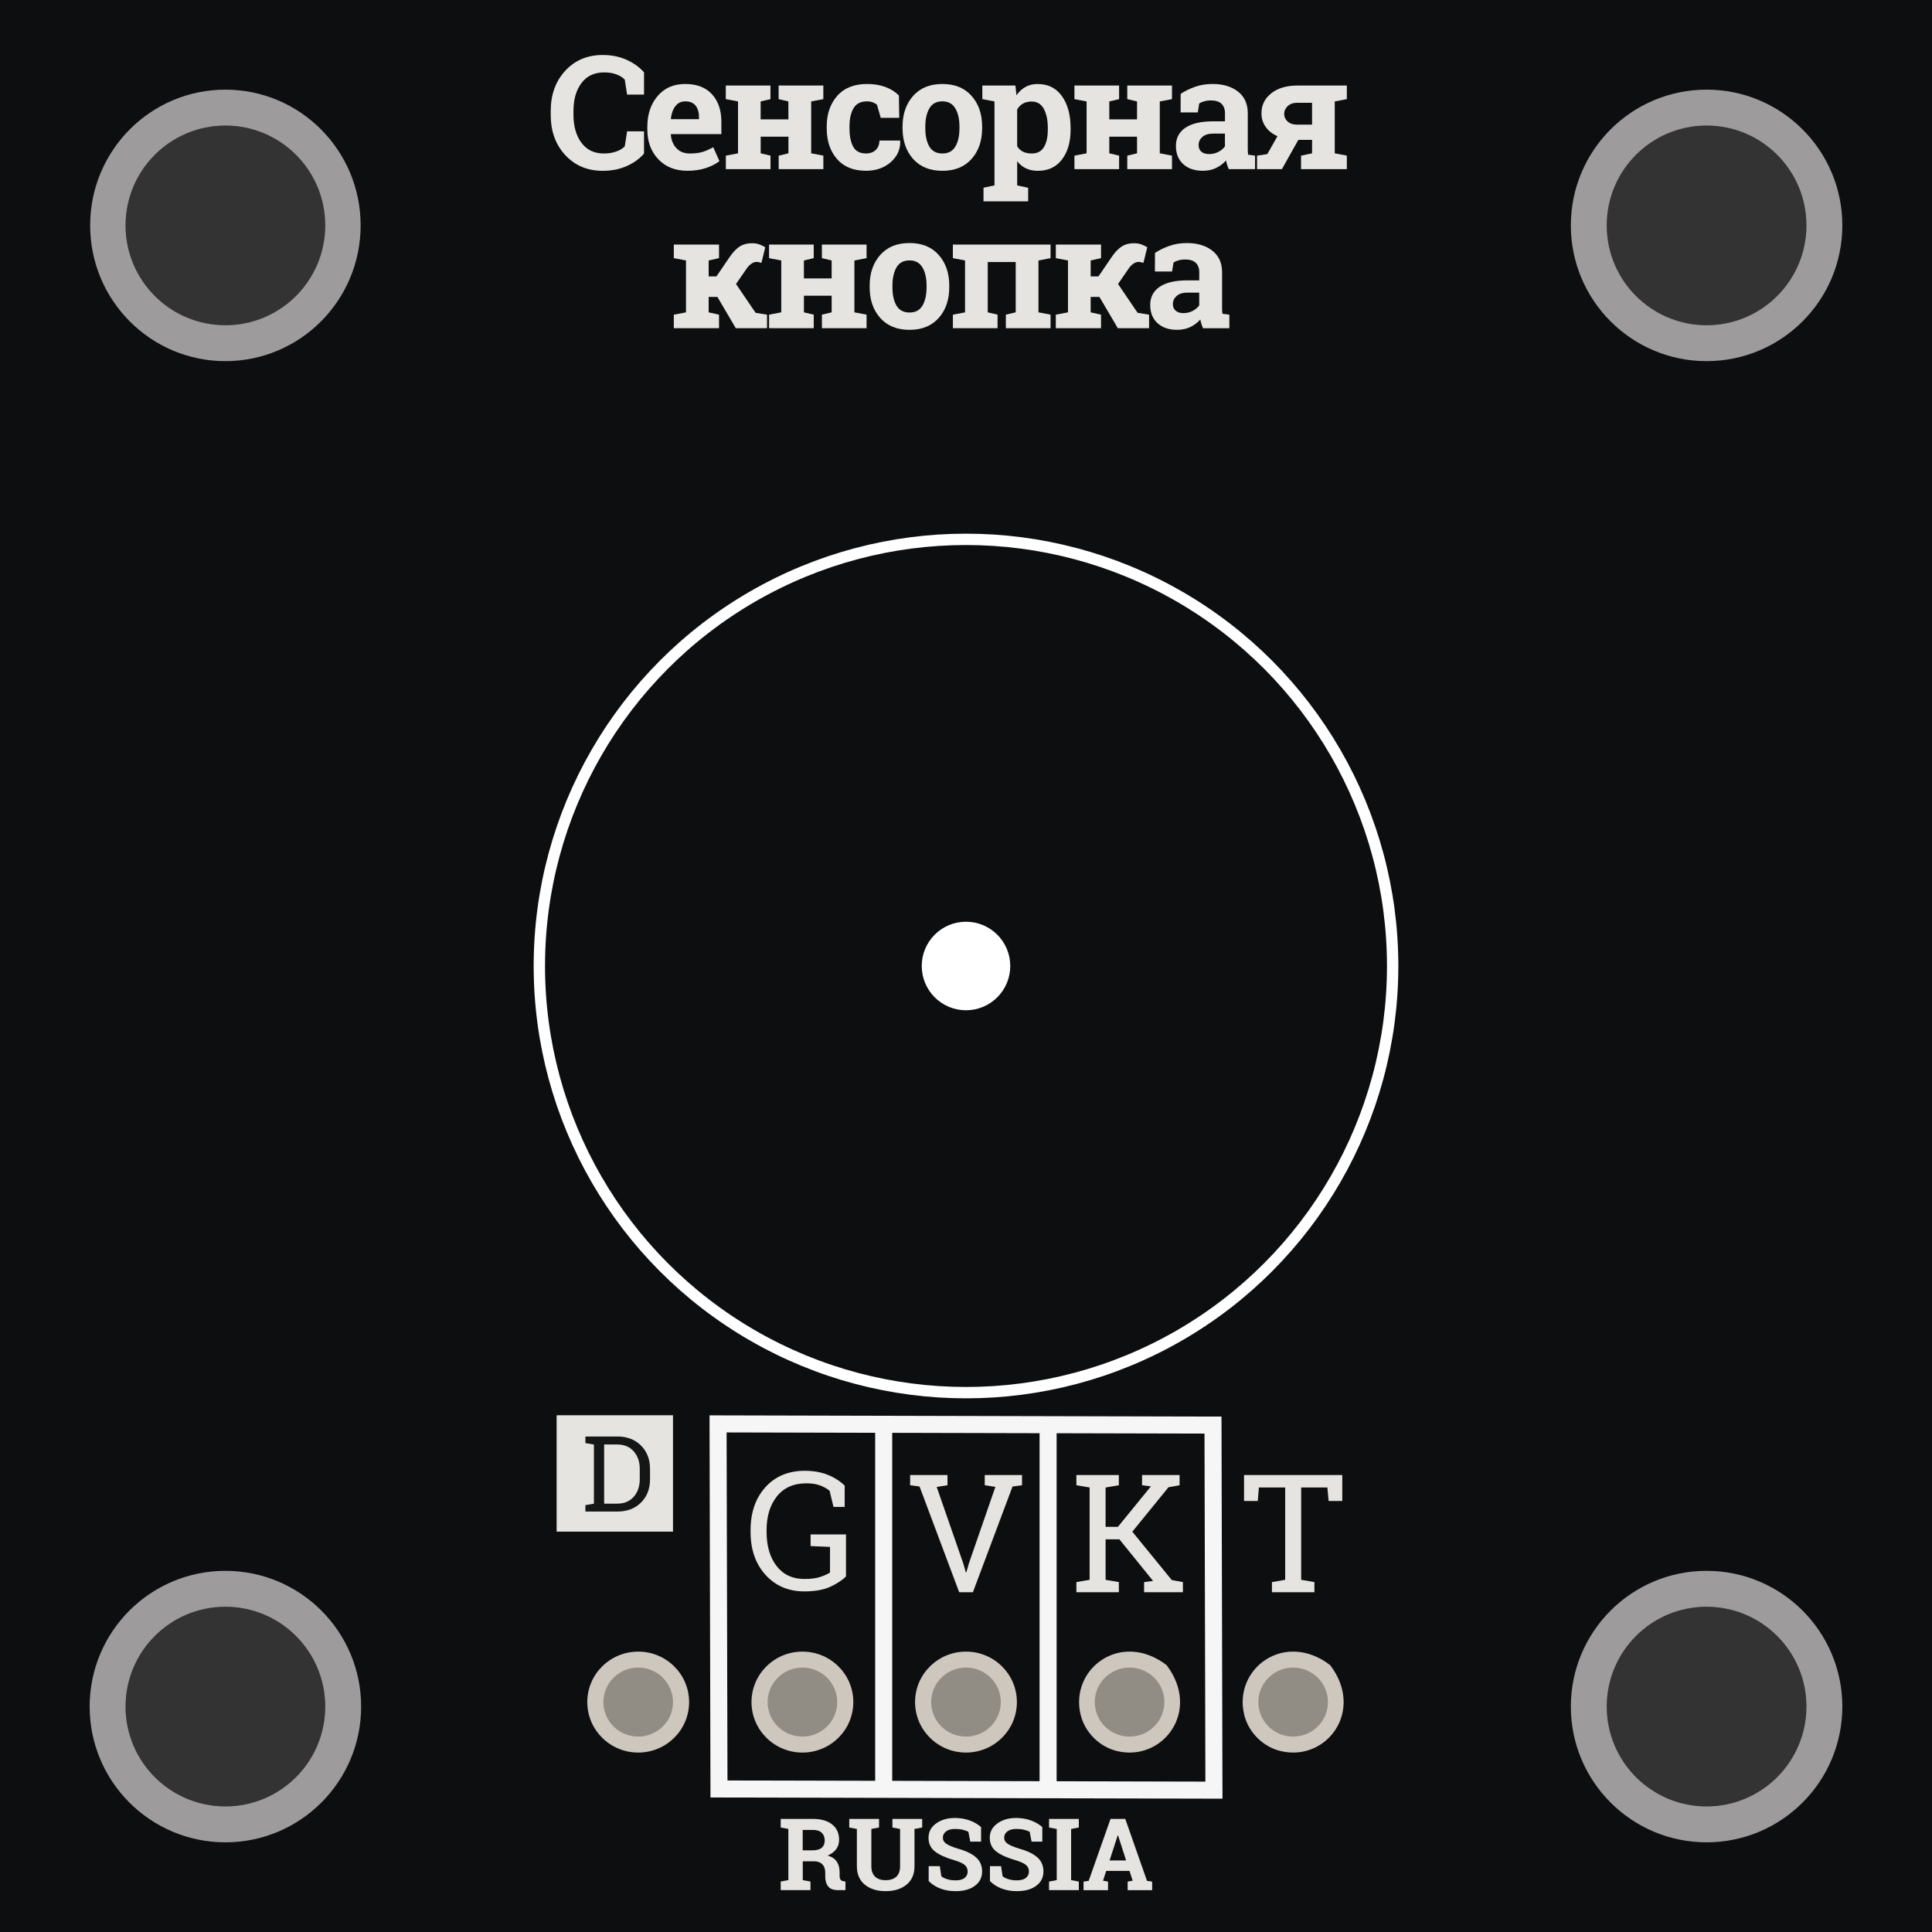 <?xml version="1.0" encoding="utf-8"?>
<!-- Generator: Adobe Illustrator 22.1.0, SVG Export Plug-In . SVG Version: 6.00 Build 0)  -->
<svg version="1.1" id="Слой_1" xmlns="http://www.w3.org/2000/svg" xmlns:xlink="http://www.w3.org/1999/xlink" x="0px" y="0px"
	 viewBox="0 0 85.04 85.04" style="enable-background:new 0 0 85.04 85.04;" xml:space="preserve">
<rect x="0" y="0" width="85.04" height="85.04" fill="#333333" stroke="none"/>
<style type="text/css">
	.st0{fill:#0D0E0F;}
	.st1{fill:#E5E4E0;}
	.st2{fill:#CEC7BD;}
	.st3{fill:#918C84;}
	.st4{fill:#151616;}
	.st5{fill:none;stroke:#F6F6F6;stroke-width:0.75;stroke-miterlimit:10;}
	.st6{fill:#9E9B9C;}
	.st7{fill:none;stroke:#FFFFFF;stroke-width:0.5;stroke-miterlimit:10;}
	.st8{fill:#FFFFFF;stroke:#FFFFFF;stroke-width:0.25;stroke-miterlimit:10;}
</style>
<path class="st0" d="M0,0v85.04h85.04V0H0z M9.921,79.512c-2.426,0-4.394-1.967-4.394-4.393
	c0-2.428,1.967-4.395,4.394-4.395s4.394,1.967,4.394,4.395
	C14.315,77.545,12.348,79.512,9.921,79.512z M9.922,14.315
	c-2.428,0-4.395-1.967-4.395-4.393c0-2.428,1.967-4.395,4.395-4.395
	c2.426,0,4.393,1.967,4.393,4.395C14.315,12.348,12.348,14.315,9.922,14.315z
	 M75.117,79.512c-2.426,0-4.393-1.969-4.393-4.395c0-2.426,1.967-4.393,4.393-4.393
	c2.428,0,4.395,1.967,4.395,4.393C79.512,77.543,77.545,79.512,75.117,79.512z
	 M75.119,14.315c-2.428,0-4.395-1.967-4.395-4.393
	c0-2.428,1.967-4.395,4.395-4.395c2.426,0,4.393,1.967,4.393,4.395
	C79.512,12.348,77.545,14.315,75.119,14.315z"/>
<g>
	<path class="st1" d="M28.347,4.163h-0.745l-0.103-0.66
		c-0.098-0.098-0.222-0.175-0.372-0.231s-0.327-0.085-0.53-0.085
		c-0.435,0-0.769,0.156-1.003,0.469c-0.235,0.313-0.352,0.721-0.352,1.225v0.174
		c0,0.503,0.117,0.913,0.35,1.228c0.233,0.315,0.563,0.473,0.988,0.473
		c0.197,0,0.377-0.028,0.541-0.085c0.164-0.057,0.29-0.134,0.379-0.231
		l0.103-0.66h0.745v0.98c-0.201,0.231-0.458,0.416-0.77,0.553
		c-0.312,0.137-0.662,0.206-1.048,0.206c-0.67,0-1.219-0.23-1.647-0.69
		c-0.428-0.46-0.642-1.051-0.642-1.772V4.887c0-0.719,0.213-1.31,0.639-1.772
		c0.425-0.462,0.976-0.694,1.65-0.694c0.386,0,0.735,0.07,1.046,0.209
		c0.311,0.14,0.568,0.324,0.772,0.553V4.163z"/>
	<path class="st1" d="M30.257,7.517c-0.535,0-0.963-0.17-1.283-0.51
		s-0.48-0.772-0.48-1.296V5.575c0-0.547,0.151-0.997,0.455-1.351
		c0.303-0.354,0.709-0.53,1.22-0.527c0.501,0,0.89,0.149,1.167,0.449
		c0.277,0.3,0.416,0.705,0.416,1.215v0.541h-2.217L29.526,5.922
		c0.019,0.243,0.1,0.442,0.246,0.599c0.145,0.156,0.342,0.235,0.592,0.235
		c0.222,0,0.406-0.022,0.552-0.066c0.146-0.044,0.307-0.114,0.48-0.209
		l0.271,0.612c-0.153,0.121-0.352,0.221-0.595,0.303
		C30.828,7.477,30.557,7.517,30.257,7.517z M30.167,4.462
		c-0.185,0-0.332,0.07-0.439,0.211c-0.108,0.141-0.174,0.326-0.199,0.555
		l0.01,0.017h1.229V5.156c0-0.211-0.05-0.379-0.149-0.505
		S30.369,4.462,30.167,4.462z"/>
	<path class="st1" d="M31.947,4.363V3.765h1.966v0.599L33.481,4.465v0.79h1.221V4.465
		l-0.429-0.102V3.765h0.429h1.002h0.536v0.599L35.705,4.465v2.283l0.536,0.102
		v0.595h-1.966V6.851l0.429-0.102V6.017h-1.221v0.731l0.432,0.102v0.595h-1.966
		V6.851l0.536-0.102V4.465L31.947,4.363z"/>
	<path class="st1" d="M38.119,6.755c0.178,0,0.321-0.052,0.429-0.155
		c0.107-0.104,0.161-0.241,0.161-0.414h0.906l0.01,0.021
		c0.009,0.372-0.132,0.683-0.422,0.934c-0.291,0.251-0.652,0.376-1.084,0.376
		c-0.554,0-0.98-0.173-1.28-0.521c-0.299-0.347-0.449-0.792-0.449-1.337V5.558
		c0-0.542,0.154-0.988,0.461-1.337c0.308-0.35,0.746-0.524,1.316-0.524
		c0.3,0,0.568,0.044,0.806,0.132c0.238,0.089,0.436,0.213,0.594,0.375
		l0.014,0.983h-0.813l-0.165-0.575c-0.05-0.043-0.112-0.079-0.185-0.107
		s-0.157-0.043-0.25-0.043c-0.284,0-0.484,0.102-0.601,0.307
		c-0.117,0.204-0.175,0.467-0.175,0.789V5.66c0,0.329,0.054,0.594,0.161,0.794
		S37.849,6.755,38.119,6.755z"/>
	<path class="st1" d="M39.727,5.571c0-0.549,0.155-0.999,0.465-1.349
		c0.31-0.35,0.738-0.525,1.285-0.525c0.549,0,0.979,0.174,1.288,0.524
		c0.31,0.349,0.465,0.799,0.465,1.351v0.071c0,0.554-0.155,1.004-0.465,1.353
		c-0.31,0.348-0.737,0.522-1.281,0.522c-0.551,0-0.982-0.174-1.292-0.522
		s-0.465-0.799-0.465-1.353V5.571z M40.729,5.643c0,0.336,0.059,0.605,0.178,0.808
		s0.311,0.305,0.577,0.305c0.258,0,0.448-0.102,0.568-0.306
		c0.12-0.205,0.18-0.473,0.18-0.807V5.571c0-0.327-0.061-0.593-0.182-0.8
		c-0.121-0.206-0.312-0.31-0.573-0.31s-0.451,0.104-0.57,0.31
		c-0.119,0.207-0.178,0.473-0.178,0.8V5.643z"/>
	<path class="st1" d="M43.239,4.363V3.765h1.455l0.048,0.429
		c0.11-0.159,0.241-0.281,0.395-0.367c0.153-0.086,0.332-0.129,0.536-0.129
		c0.459,0,0.816,0.178,1.07,0.534c0.254,0.356,0.381,0.824,0.381,1.405v0.072
		c0,0.544-0.127,0.982-0.381,1.313s-0.608,0.497-1.063,0.497
		c-0.195,0-0.367-0.036-0.519-0.107s-0.28-0.176-0.388-0.315v1.065l0.483,0.102
		v0.599h-1.965V8.262l0.483-0.102V4.465L43.239,4.363z M46.121,5.636
		c0-0.347-0.059-0.628-0.175-0.844C45.829,4.577,45.65,4.469,45.41,4.469
		c-0.15,0-0.279,0.031-0.386,0.092c-0.106,0.061-0.19,0.148-0.252,0.262v1.613
		c0.062,0.104,0.146,0.184,0.252,0.238c0.106,0.055,0.237,0.082,0.393,0.082
		c0.243,0,0.421-0.094,0.534-0.283c0.113-0.188,0.17-0.443,0.17-0.765V5.636z"/>
	<path class="st1" d="M47.293,4.363V3.765h1.966v0.599L48.827,4.465v0.79h1.221V4.465
		l-0.429-0.102V3.765h0.429h1.002h0.536v0.599L51.05,4.465v2.283l0.536,0.102
		v0.595h-1.967V6.851l0.429-0.102V6.017h-1.221v0.731l0.432,0.102v0.595h-1.966
		V6.851l0.535-0.102V4.465L47.293,4.363z"/>
	<path class="st1" d="M54.086,7.446c-0.027-0.061-0.052-0.124-0.072-0.189
		c-0.021-0.064-0.036-0.13-0.048-0.195c-0.119,0.136-0.264,0.246-0.434,0.33
		c-0.171,0.083-0.366,0.125-0.586,0.125c-0.363,0-0.652-0.098-0.866-0.294
		c-0.214-0.196-0.32-0.463-0.32-0.801c0-0.345,0.14-0.611,0.418-0.8
		c0.279-0.188,0.688-0.282,1.229-0.282h0.512V4.979
		c0-0.177-0.052-0.314-0.154-0.412c-0.104-0.097-0.255-0.146-0.457-0.146
		c-0.114,0-0.216,0.013-0.305,0.039c-0.09,0.026-0.161,0.057-0.217,0.094
		l-0.064,0.395h-0.755L51.969,4.132c0.183-0.123,0.393-0.226,0.63-0.31
		c0.236-0.084,0.494-0.126,0.773-0.126c0.46,0,0.833,0.112,1.12,0.335
		c0.287,0.224,0.431,0.542,0.431,0.954v1.521c0,0.057,0.001,0.11,0.002,0.16
		c0.001,0.05,0.005,0.098,0.012,0.143l0.306,0.041v0.595H54.086z M53.218,6.782
		c0.151,0,0.288-0.032,0.412-0.097c0.123-0.065,0.22-0.146,0.288-0.243V5.881
		H53.406c-0.213,0-0.374,0.049-0.483,0.148C52.812,6.127,52.758,6.246,52.758,6.384
		c0,0.125,0.041,0.222,0.122,0.292S53.073,6.782,53.218,6.782z"/>
	<path class="st1" d="M57.269,6.851l0.484-0.102V6.156h-0.604l-0.724,1.29h-1.095V6.851
		l0.453-0.068l0.446-0.789c-0.227-0.1-0.4-0.237-0.521-0.412
		c-0.122-0.175-0.183-0.373-0.183-0.596c0-0.358,0.144-0.651,0.431-0.879
		c0.287-0.228,0.673-0.342,1.158-0.342h1.637h0.532v0.599L58.751,4.465v2.283
		l0.532,0.102v0.595h-2.015V6.851z M56.524,5.013c0,0.127,0.05,0.238,0.149,0.332
		c0.1,0.094,0.24,0.141,0.424,0.141h0.655V4.523h-0.639
		c-0.188,0-0.333,0.05-0.436,0.149C56.575,4.773,56.524,4.886,56.524,5.013z"/>
	<path class="st1" d="M29.659,11.363v-0.599h1.99v0.599l-0.456,0.102v0.701h0.343
		l0.556-0.816c0.14-0.213,0.286-0.374,0.439-0.481
		c0.153-0.108,0.344-0.162,0.573-0.162c0.114,0,0.217,0.016,0.309,0.047
		c0.092,0.032,0.182,0.075,0.271,0.129l-0.168,0.687
		c-0.068-0.018-0.111-0.029-0.128-0.034c-0.017-0.005-0.049-0.007-0.095-0.007
		c-0.068,0-0.141,0.026-0.218,0.078s-0.142,0.118-0.197,0.197L32.397,12.5
		l0.861,1.269l0.504,0.082v0.595H32.387l-0.81-1.378h-0.384v0.681l0.456,0.102
		v0.595h-1.99v-0.595l0.536-0.102V11.465L29.659,11.363z"/>
	<path class="st1" d="M33.851,11.363v-0.599h1.966v0.599l-0.432,0.102v0.79h1.221V11.465
		l-0.429-0.102v-0.599h0.429h1.002h0.536v0.599l-0.536,0.102v2.283l0.536,0.102
		v0.595h-1.966v-0.595l0.429-0.102v-0.731h-1.221v0.731l0.432,0.102v0.595h-1.966
		v-0.595l0.536-0.102V11.465L33.851,11.363z"/>
	<path class="st1" d="M38.28,12.571c0-0.549,0.155-0.999,0.465-1.349
		c0.31-0.35,0.738-0.525,1.285-0.525c0.549,0,0.979,0.174,1.288,0.524
		c0.31,0.349,0.465,0.799,0.465,1.351v0.071c0,0.554-0.155,1.004-0.465,1.353
		c-0.31,0.348-0.737,0.522-1.281,0.522c-0.551,0-0.982-0.174-1.292-0.522
		s-0.465-0.799-0.465-1.353V12.571z M39.282,12.643
		c0,0.336,0.059,0.605,0.178,0.808s0.311,0.305,0.577,0.305
		c0.258,0,0.448-0.102,0.568-0.306c0.12-0.205,0.18-0.473,0.18-0.807v-0.071
		c0-0.327-0.061-0.593-0.182-0.8c-0.121-0.206-0.312-0.31-0.573-0.31
		s-0.451,0.104-0.57,0.31c-0.119,0.207-0.178,0.473-0.178,0.8V12.643z"/>
	<path class="st1" d="M41.942,13.851l0.536-0.102V11.465l-0.536-0.102v-0.599h4.3v0.599
		l-0.532,0.102v2.283l0.532,0.102v0.595h-1.967v-0.595l0.433-0.102v-2.215h-1.231
		v2.215l0.432,0.102v0.595h-1.966V13.851z"/>
	<path class="st1" d="M46.474,11.363v-0.599h1.99v0.599l-0.456,0.102v0.701h0.343
		l0.557-0.816c0.14-0.213,0.285-0.374,0.438-0.481
		c0.153-0.108,0.345-0.162,0.573-0.162c0.114,0,0.218,0.016,0.309,0.047
		c0.092,0.032,0.183,0.075,0.271,0.129l-0.168,0.687
		c-0.068-0.018-0.111-0.029-0.129-0.034c-0.017-0.005-0.049-0.007-0.095-0.007
		c-0.068,0-0.141,0.026-0.218,0.078c-0.076,0.052-0.142,0.118-0.197,0.197
		L49.212,12.5l0.861,1.269l0.505,0.082v0.595h-1.376l-0.81-1.378h-0.385v0.681
		l0.456,0.102v0.595h-1.99v-0.595l0.536-0.102V11.465L46.474,11.363z"/>
	<path class="st1" d="M52.954,14.446c-0.027-0.061-0.052-0.124-0.072-0.189
		c-0.021-0.064-0.036-0.13-0.048-0.195c-0.119,0.136-0.264,0.246-0.434,0.33
		c-0.171,0.083-0.366,0.125-0.586,0.125c-0.363,0-0.652-0.098-0.866-0.294
		c-0.214-0.196-0.32-0.463-0.32-0.801c0-0.345,0.14-0.611,0.418-0.8
		c0.279-0.188,0.688-0.282,1.229-0.282h0.512v-0.36
		c0-0.177-0.052-0.314-0.154-0.412c-0.104-0.097-0.255-0.146-0.457-0.146
		c-0.114,0-0.216,0.013-0.305,0.039c-0.09,0.026-0.161,0.057-0.217,0.094
		l-0.064,0.395h-0.755l0.003-0.816c0.183-0.123,0.393-0.226,0.63-0.31
		c0.236-0.084,0.494-0.126,0.773-0.126c0.46,0,0.833,0.112,1.12,0.335
		c0.287,0.224,0.431,0.542,0.431,0.954v1.521c0,0.057,0.001,0.11,0.002,0.16
		c0.001,0.05,0.005,0.098,0.012,0.143l0.306,0.041v0.595H52.954z M52.086,13.782
		c0.151,0,0.288-0.032,0.412-0.097c0.123-0.065,0.22-0.146,0.288-0.243v-0.562
		h-0.512c-0.213,0-0.374,0.049-0.483,0.148c-0.11,0.099-0.165,0.217-0.165,0.355
		c0,0.125,0.041,0.222,0.122,0.292S51.941,13.782,52.086,13.782z"/>
</g>
<g>
	<path class="st2" d="M30.332,74.92c0,1.227-1.002,2.222-2.24,2.222
		c-1.238,0-2.242-0.995-2.242-2.222s1.004-2.222,2.242-2.222
		C29.33,72.697,30.332,73.692,30.332,74.92z"/>
	<g>
		<path class="st1" d="M35.783,80.062c0.359,0,0.641,0.081,0.845,0.244
			c0.205,0.163,0.307,0.388,0.307,0.675c0,0.158-0.043,0.296-0.128,0.412
			s-0.21,0.21-0.375,0.282c0.187,0.055,0.321,0.146,0.403,0.272
			c0.082,0.127,0.123,0.284,0.123,0.473v0.159c0,0.069,0.014,0.122,0.042,0.16
			c0.027,0.038,0.073,0.061,0.137,0.068l0.078,0.011v0.379h-0.328
			c-0.207,0-0.353-0.056-0.437-0.166s-0.126-0.253-0.126-0.429v-0.179
			c0-0.152-0.041-0.271-0.123-0.358c-0.082-0.087-0.197-0.133-0.347-0.137h-0.519
			v0.827l0.339,0.064v0.377h-1.31v-0.377l0.337-0.064v-2.251l-0.337-0.064V80.062
			h0.337H35.783z M35.333,81.445h0.439c0.176,0,0.309-0.038,0.397-0.112
			s0.132-0.183,0.132-0.323s-0.044-0.253-0.131-0.337
			c-0.088-0.084-0.217-0.126-0.388-0.126h-0.45V81.445z"/>
		<path class="st1" d="M38.693,80.062v0.379l-0.339,0.064v1.637
			c0,0.207,0.056,0.361,0.168,0.465c0.112,0.103,0.266,0.153,0.461,0.153
			c0.199,0,0.354-0.051,0.467-0.152c0.113-0.103,0.169-0.258,0.169-0.466v-1.637
			l-0.337-0.064V80.062h1.31v0.379l-0.339,0.064v1.637
			c0,0.353-0.117,0.623-0.351,0.814s-0.541,0.286-0.92,0.286
			c-0.378,0-0.683-0.095-0.916-0.286s-0.349-0.462-0.349-0.814v-1.637
			l-0.336-0.064V80.062h0.336h0.634H38.693z"/>
		<path class="st1" d="M43.184,81.063h-0.476l-0.083-0.431
			c-0.055-0.034-0.135-0.064-0.241-0.09c-0.106-0.026-0.218-0.039-0.337-0.039
			c-0.174,0-0.308,0.036-0.403,0.108c-0.095,0.072-0.143,0.166-0.143,0.281
			c0,0.106,0.05,0.193,0.149,0.262s0.271,0.141,0.514,0.217
			c0.349,0.096,0.614,0.223,0.794,0.381c0.181,0.158,0.271,0.365,0.271,0.622
			c0,0.269-0.107,0.48-0.321,0.636s-0.497,0.232-0.847,0.232
			c-0.251,0-0.477-0.039-0.679-0.118c-0.202-0.079-0.37-0.188-0.505-0.327v-0.655
			h0.491l0.067,0.446c0.064,0.052,0.15,0.095,0.26,0.128
			c0.109,0.034,0.231,0.051,0.366,0.051c0.174,0,0.306-0.035,0.396-0.105
			c0.09-0.07,0.136-0.165,0.136-0.282c0-0.121-0.043-0.218-0.129-0.291
			c-0.086-0.073-0.237-0.142-0.453-0.207c-0.375-0.107-0.659-0.235-0.852-0.383
			c-0.192-0.148-0.289-0.351-0.289-0.607c0-0.254,0.108-0.462,0.326-0.624
			c0.217-0.161,0.49-0.244,0.819-0.248c0.243,0,0.465,0.036,0.665,0.109
			c0.2,0.073,0.368,0.171,0.504,0.293V81.063z"/>
		<path class="st1" d="M45.882,81.063h-0.475l-0.084-0.431
			c-0.055-0.034-0.135-0.064-0.24-0.09c-0.105-0.026-0.219-0.039-0.338-0.039
			c-0.174,0-0.307,0.036-0.402,0.108c-0.095,0.072-0.143,0.166-0.143,0.281
			c0,0.106,0.051,0.193,0.149,0.262s0.271,0.141,0.515,0.217
			c0.348,0.096,0.613,0.223,0.793,0.381s0.271,0.365,0.271,0.622
			c0,0.269-0.107,0.48-0.322,0.636s-0.496,0.232-0.848,0.232
			c-0.25,0-0.477-0.039-0.679-0.118c-0.202-0.079-0.37-0.188-0.505-0.327v-0.655
			h0.49l0.067,0.446c0.064,0.052,0.151,0.095,0.261,0.128
			c0.109,0.034,0.23,0.051,0.365,0.051c0.174,0,0.307-0.035,0.396-0.105
			s0.137-0.165,0.137-0.282c0-0.121-0.043-0.218-0.131-0.291
			c-0.086-0.073-0.236-0.142-0.451-0.207c-0.376-0.107-0.66-0.235-0.853-0.383
			c-0.192-0.148-0.289-0.351-0.289-0.607c0-0.254,0.108-0.462,0.326-0.624
			c0.217-0.161,0.489-0.244,0.819-0.248c0.242,0,0.465,0.036,0.664,0.109
			s0.367,0.171,0.504,0.293V81.063z"/>
		<path class="st1" d="M46.175,80.441V80.062h1.311v0.379l-0.339,0.064v2.251l0.339,0.064
			v0.377h-1.311v-0.377l0.339-0.064v-2.251L46.175,80.441z"/>
		<path class="st1" d="M47.693,82.821l0.227-0.032L48.882,80.062H49.531l0.956,2.727
			l0.226,0.032v0.377h-1.077v-0.377l0.22-0.039l-0.14-0.431h-1.025l-0.139,0.431
			l0.22,0.039v0.377h-1.078V82.821z M48.841,81.889h0.726l-0.356-1.104h-0.013
			L48.841,81.889z"/>
	</g>
	<ellipse class="st3" cx="28.091" cy="74.92" rx="1.532" ry="1.519"/>
	<rect x="24.501" y="62.295" class="st1" width="5.122" height="5.122"/>
	<g>
		<path class="st4" d="M27.165,63.229c0.435,0,0.785,0.133,1.05,0.399
			c0.265,0.266,0.397,0.608,0.397,1.029v0.452c0,0.422-0.132,0.766-0.397,1.029
			c-0.265,0.265-0.615,0.396-1.05,0.396h-1.397V66.25l0.374-0.063v-2.604
			l-0.374-0.063v-0.289h0.374H27.165z M26.592,63.582v2.604h0.572
			c0.309,0,0.552-0.101,0.729-0.302s0.267-0.46,0.267-0.774v-0.457
			c0-0.312-0.089-0.568-0.267-0.77s-0.421-0.302-0.729-0.302H26.592z"/>
	</g>
	<path class="st5" d="M44.52,62.706l8.838,0.021c0,0,0.012,0,0.034,0
		c0.005,2.17,0.04,15.723,0.04,15.723s0,0.173,0.001,0.346
		c-0.046-0-0.091-0-0.091-0s-19.7-0.046-21.555-0.051
		c-0.092-0-0.14-0-0.14-0l-0.04-16.015c0,0-0-0.027-0-0.055
		c0.028,0,0.057,0,0.057,0L44.52,62.706"/>
	<line class="st5" x1="46.134" y1="62.71" x2="46.134" y2="78.779"/>
	<line class="st5" x1="38.897" y1="62.676" x2="38.897" y2="78.762"/>
	<path class="st5" d="M45.59,66.88"/>
	<path class="st2" d="M37.56,74.92c0,1.227-1.002,2.222-2.24,2.222
		s-2.242-0.995-2.242-2.222s1.004-2.222,2.242-2.222S37.56,73.692,37.56,74.92z
		"/>
	<ellipse class="st3" cx="35.32" cy="74.92" rx="1.532" ry="1.519"/>
	<path class="st2" d="M44.76,74.92c0,1.227-1.002,2.222-2.24,2.222
		s-2.242-0.995-2.242-2.222s1.004-2.222,2.242-2.222S44.76,73.692,44.76,74.92z
		"/>
	<ellipse class="st3" cx="42.52" cy="74.92" rx="1.532" ry="1.519"/>
	<path class="st2" d="M51.348,73.291c1.54,2.023-0.171,4.271-2.183,3.784
		c-0.774-0.188-1.41-0.821-1.599-1.595
		C47.074,73.468,49.323,71.75,51.348,73.291z"/>
	<ellipse class="st3" cx="49.72" cy="74.92" rx="1.532" ry="1.519"/>
	<path class="st2" d="M58.548,73.291c1.54,2.023-0.171,4.271-2.183,3.784
		c-0.774-0.188-1.41-0.821-1.599-1.595
		C54.274,73.468,56.523,71.75,58.548,73.291z"/>
	<ellipse class="st3" cx="56.92" cy="74.92" rx="1.532" ry="1.519"/>
	<g>
		<path class="st1" d="M37.237,69.389c-0.153,0.158-0.378,0.308-0.676,0.448
			s-0.685,0.211-1.161,0.211c-0.696,0-1.263-0.242-1.703-0.727
			c-0.439-0.483-0.659-1.112-0.659-1.885v-0.085c0-0.776,0.217-1.406,0.652-1.888
			c0.435-0.482,1.013-0.724,1.735-0.724c0.386,0,0.725,0.061,1.017,0.18
			s0.538,0.276,0.738,0.473v0.936h-0.493l-0.171-0.712
			c-0.117-0.095-0.258-0.173-0.423-0.234s-0.364-0.092-0.595-0.092
			c-0.562,0-0.995,0.19-1.299,0.572c-0.304,0.381-0.456,0.875-0.456,1.482v0.092
			c0,0.617,0.147,1.115,0.441,1.495c0.294,0.381,0.7,0.57,1.217,0.57
			c0.283,0,0.516-0.029,0.697-0.088c0.181-0.06,0.326-0.124,0.436-0.195v-1.13
			l-0.854-0.035v-0.514h1.558V69.389z"/>
	</g>
	<g>
		<path class="st1" d="M41.705,65.375l-0.475,0.075l1.165,3.352l0.118,0.407h0.021
			l0.118-0.407l1.161-3.355L43.345,65.375v-0.449h1.641V65.375l-0.418,0.057
			l-1.744,4.652h-0.604l-1.744-4.652L40.061,65.375v-0.449h1.644V65.375z"/>
	</g>
	<g>
		<path class="st1" d="M47.379,69.638l0.582-0.1v-4.063L47.379,65.375v-0.449h1.869V65.375
			l-0.583,0.1v1.732h0.54l1.454-1.782L50.27,65.375v-0.449h1.651V65.375
			l-0.489,0.089l-1.591,1.956l1.737,2.129l0.489,0.089v0.446H50.359v-0.446
			l0.396-0.05l-1.483-1.832h-0.607v1.782l0.583,0.1v0.446h-1.869V69.638z"/>
	</g>
	<g>
		<path class="st1" d="M59.082,64.926v1.141h-0.601l-0.054-0.592h-1.154v4.063l0.583,0.1
			v0.446h-1.869v-0.446l0.582-0.1v-4.063h-1.157l-0.05,0.592h-0.604v-1.141
			H59.082z"/>
	</g>
</g>
<g>
	<path class="st6" d="M75.118,3.946c-3.3,0-5.975,2.675-5.975,5.975
		c0,3.3,2.675,5.975,5.975,5.975s5.975-2.675,5.975-5.975
		C81.094,6.621,78.418,3.946,75.118,3.946z M75.119,14.315
		c-2.428,0-4.395-1.967-4.395-4.393c0-2.428,1.967-4.395,4.395-4.395
		c2.426,0,4.393,1.967,4.393,4.395C79.512,12.348,77.545,14.315,75.119,14.315z"/>
	<path class="st6" d="M75.118,69.143c-3.299,0-5.975,2.675-5.975,5.975
		s2.677,5.975,5.975,5.975c3.3,0,5.975-2.675,5.975-5.975
		S78.418,69.143,75.118,69.143z M75.117,79.512c-2.426,0-4.393-1.969-4.393-4.395
		c0-2.426,1.967-4.393,4.393-4.393c2.428,0,4.395,1.967,4.395,4.393
		C79.512,77.543,77.545,79.512,75.117,79.512z"/>
	<path class="st6" d="M9.921,69.143c-3.299,0-5.975,2.675-5.975,5.975
		s2.677,5.975,5.975,5.975c3.3,0,5.975-2.675,5.975-5.975
		S13.222,69.143,9.921,69.143z M9.921,79.512c-2.426,0-4.394-1.967-4.394-4.393
		c0-2.428,1.967-4.395,4.394-4.395s4.394,1.967,4.394,4.395
		C14.315,77.545,12.348,79.512,9.921,79.512z"/>
	<path class="st6" d="M9.921,3.946c-3.288,0-5.953,2.675-5.953,5.975
		c0,3.3,2.665,5.975,5.953,5.975c3.288,0,5.953-2.675,5.953-5.975
		C15.874,6.621,13.209,3.946,9.921,3.946z M9.922,14.315
		c-2.428,0-4.395-1.967-4.395-4.393c0-2.428,1.967-4.395,4.395-4.395
		c2.426,0,4.393,1.967,4.393,4.395C14.315,12.348,12.348,14.315,9.922,14.315z"/>
</g>
<circle class="st7" cx="42.52" cy="42.52" r="18.78"/>
<circle class="st8" cx="42.52" cy="42.52" r="1.823"/>
<g>
</g>
<g>
</g>
<g>
</g>
<g>
</g>
<g>
</g>
</svg>
